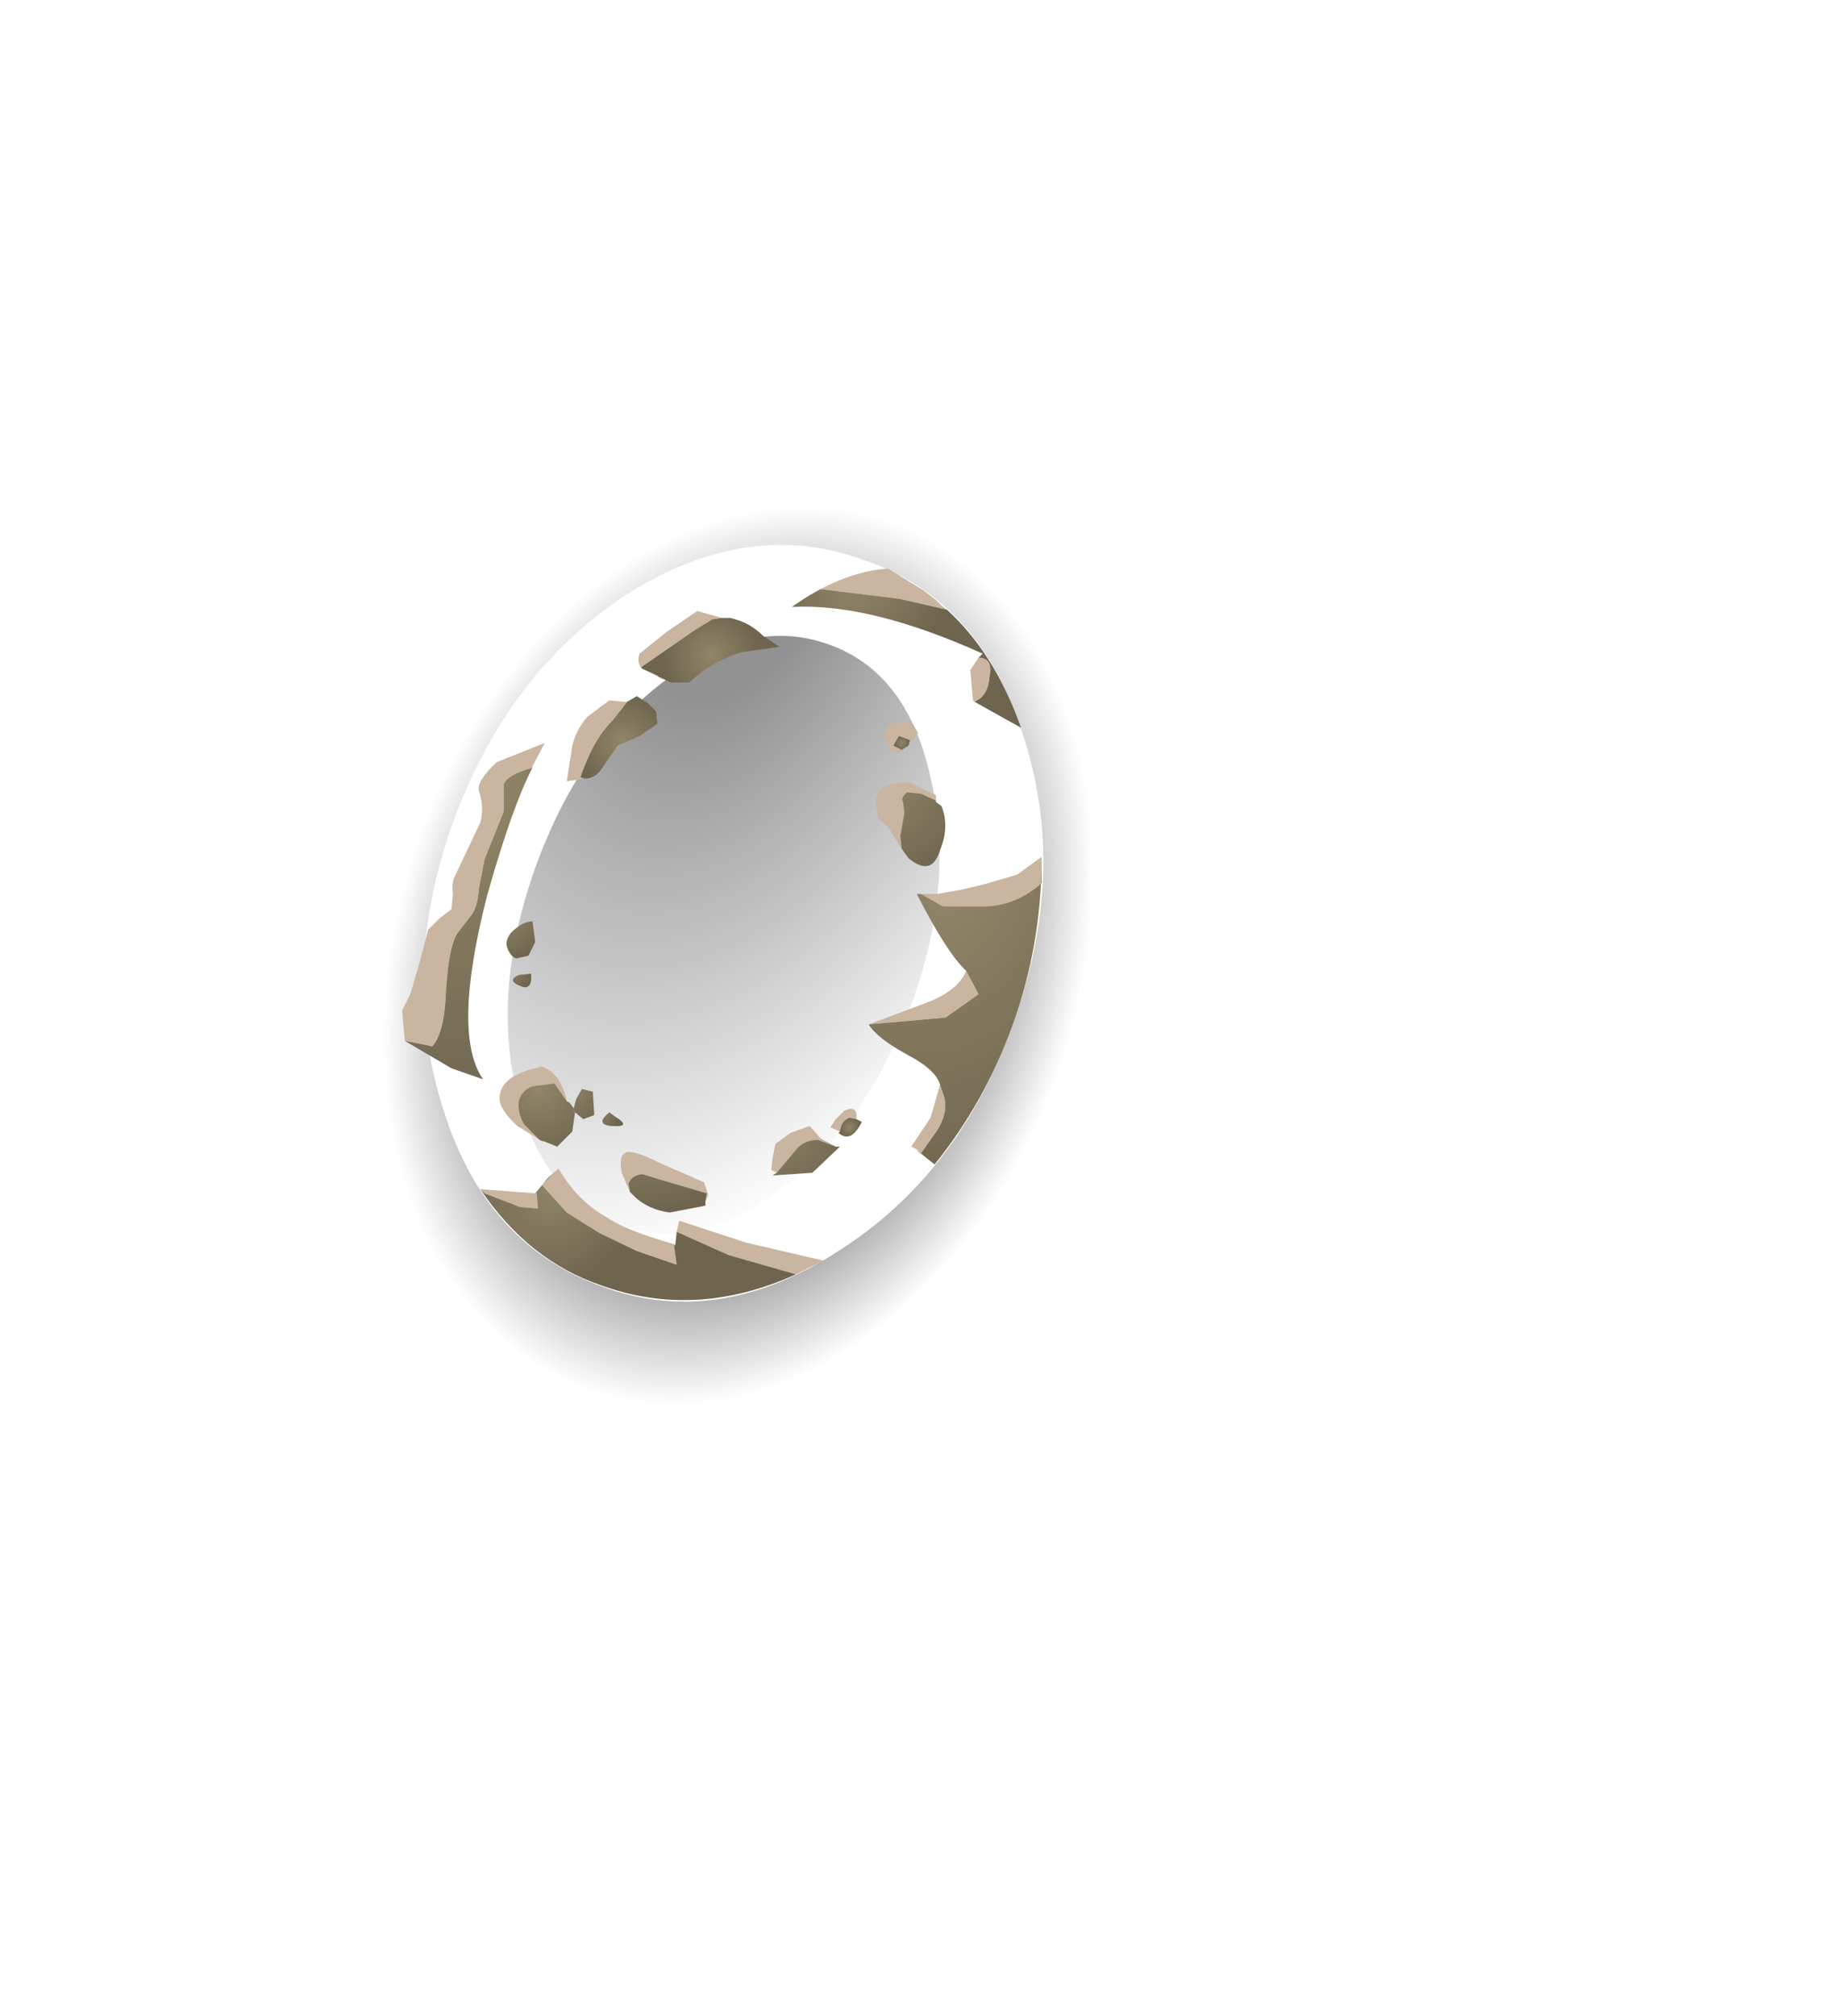 <?xml version="1.0" encoding="UTF-8" standalone="no"?>
<svg xmlns:xlink="http://www.w3.org/1999/xlink" height="73.4px" width="67.0px" xmlns="http://www.w3.org/2000/svg">
  <g transform="matrix(1.0, 0.0, 0.0, 1.0, 0.0, 0.0)">
    <use height="37.9" transform="matrix(1.0, 0.0, 0.0, 1.0, 11.7, 15.1)" width="31.6" xlink:href="#shape0"/>
  </g>
  <defs>
    <g id="shape0" transform="matrix(1.0, 0.0, 0.0, 1.0, -11.7, -15.1)">
      <path d="M22.1 17.5 Q28.15 13.75 34.1 15.9 40.05 18.05 42.3 24.9 44.55 31.7 41.8 39.25 39.05 46.75 32.95 50.55 26.85 54.35 20.9 52.2 14.95 50.05 12.75 43.15 10.45 36.35 13.2 28.85 15.95 21.3 22.1 17.5 M16.5 29.95 Q14.55 35.4 16.15 40.4 17.7 45.35 21.95 46.85 26.15 48.4 30.55 45.55 34.95 42.75 36.9 37.3 38.9 31.8 37.3 26.85 35.75 21.85 31.5 20.4 27.3 18.85 22.9 21.6 18.5 24.45 16.5 29.95" fill="url(#gradient0)" fill-rule="evenodd" stroke="none"/>
      <path d="M24.2 24.8 Q27.3 22.45 30.15 23.45 33.05 24.45 33.9 28.3 34.8 32.1 33.25 36.45 31.65 40.85 28.5 43.25 25.4 45.6 22.55 44.6 19.75 43.55 18.8 39.7 17.95 35.95 19.5 31.6 21.1 27.15 24.2 24.8" fill="url(#gradient1)" fill-rule="evenodd" stroke="none"/>
      <path d="M37.95 31.2 L37.95 32.15 Q37.05 32.95 35.95 33.0 L34.35 33.0 33.55 32.55 34.15 32.55 35.0 32.4 35.85 32.2 37.05 31.85 37.95 31.2 M35.2 35.35 L35.65 36.2 34.45 37.05 31.65 37.3 33.65 36.55 Q34.9 36.1 35.2 35.35 M34.25 39.5 L34.4 39.95 Q34.55 40.5 34.15 41.15 L33.55 42.0 33.5 42.0 33.4 41.85 33.2 41.75 33.9 40.7 34.25 39.5 M26.3 22.5 L25.95 22.55 25.3 22.95 23.35 24.3 Q23.2 24.1 23.3 23.8 L24.3 23.0 25.4 22.25 26.3 22.5 M23.4 24.35 L23.95 24.6 24.0 24.65 23.4 24.35 M22.85 25.55 L22.7 25.75 22.3 26.25 Q21.6 26.95 21.15 28.3 L21.3 28.35 20.65 28.45 20.85 27.15 Q21.0 26.55 21.4 26.1 L22.2 25.5 22.7 25.55 22.85 25.55 M32.35 20.7 L33.65 21.5 34.1 21.85 34.2 21.95 34.3 22.05 34.5 22.2 32.75 21.8 29.9 21.45 Q31.05 20.85 32.35 20.7 M35.5 25.55 L35.45 25.5 35.35 24.4 35.55 24.1 35.65 23.95 Q36.2 23.95 36.05 24.65 36.0 25.35 35.5 25.55 M32.9 27.35 Q32.5 27.55 32.25 26.95 32.15 26.55 32.45 26.35 L33.2 26.25 33.45 26.7 32.9 27.35 M32.55 27.15 L32.85 27.3 33.1 27.15 33.15 26.95 32.75 26.8 32.55 27.15 M14.75 37.9 L14.65 36.8 14.95 36.2 15.3 35.0 15.6 33.85 16.0 33.45 16.45 33.1 16.5 32.55 Q16.45 32.2 16.55 31.95 L17.5 29.95 Q17.65 29.4 17.45 28.8 17.35 28.45 18.1 27.75 L19.85 27.05 19.4 27.9 19.4 27.95 Q18.5 28.2 18.35 28.55 L18.35 29.55 17.65 31.3 17.45 32.35 Q17.4 33.05 17.15 33.35 L16.65 34.0 Q16.35 34.5 16.25 36.05 16.2 37.6 15.75 38.1 L14.75 37.9 M19.75 41.55 L18.85 41.0 Q18.2 40.4 18.2 40.0 18.2 39.15 19.7 38.85 L19.6 38.8 Q20.4 38.95 20.65 40.1 L20.2 39.45 19.4 39.55 Q19.0 39.7 18.9 40.1 18.85 40.55 19.1 40.95 L19.65 41.5 19.75 41.55 M19.5 43.45 L19.55 43.45 19.6 44.0 18.95 43.95 18.3 43.7 17.65 43.45 17.5 43.3 19.5 43.45 M29.0 46.4 L26.55 45.7 24.65 44.85 24.75 44.45 27.2 45.25 30.0 45.9 29.0 46.4 M24.55 45.3 L24.65 46.05 23.2 45.55 21.85 44.9 20.65 44.15 19.75 43.15 20.3 42.6 20.35 42.55 Q21.05 43.75 22.15 44.35 22.8 44.8 24.55 45.3 M34.1 29.2 L34.1 29.15 33.55 28.9 33.05 28.85 Q32.8 29.05 32.9 29.2 L32.95 29.6 32.8 30.45 32.85 30.9 32.75 30.75 32.35 30.1 32.0 29.8 31.9 29.25 Q31.95 28.4 33.15 28.5 L34.1 28.95 34.1 29.2 M22.95 43.4 L22.65 42.7 Q22.55 42.1 22.75 42.0 22.95 41.8 24.05 42.35 L25.65 43.05 25.8 43.5 25.7 43.75 25.75 43.45 24.05 42.95 23.4 42.75 Q23.0 42.8 22.9 43.1 L22.95 43.4 M28.3 42.7 L28.1 42.6 28.15 42.15 28.25 41.65 28.8 41.25 29.5 41.0 29.9 41.45 30.45 41.75 29.8 41.5 Q29.35 41.5 29.05 41.8 L28.3 42.7 M30.6 41.2 L30.25 41.05 30.45 40.75 30.75 40.45 Q31.25 40.2 31.2 40.75 L30.95 40.7 Q30.65 40.8 30.6 41.2" fill="#c9b5a0" fill-rule="evenodd" stroke="none"/>
      <path d="M33.55 32.55 L34.35 33.0 35.95 33.0 Q37.05 32.95 37.95 32.15 L37.95 31.2 Q37.95 34.4 36.9 37.3 35.9 40.1 34.05 42.4 L33.55 42.0 34.15 41.15 Q34.55 40.5 34.4 39.95 L34.25 39.5 Q34.1 38.95 33.05 38.4 31.95 37.8 31.65 37.3 L34.45 37.05 35.65 36.2 35.2 35.35 Q34.5 34.7 33.4 32.55 L33.55 32.55" fill="url(#gradient2)" fill-rule="evenodd" stroke="none"/>
      <path d="M26.3 22.5 L26.6 22.5 Q27.3 22.65 27.8 23.15 L28.4 23.55 27.0 23.75 Q26.25 24.0 25.65 24.4 L25.1 24.85 24.45 24.85 24.0 24.65 23.95 24.6 23.4 24.35 23.35 24.3 25.3 22.95 25.95 22.55 26.3 22.5" fill="url(#gradient3)" fill-rule="evenodd" stroke="none"/>
      <path d="M22.85 25.55 L23.2 25.35 23.6 25.6 23.9 25.9 23.95 26.35 23.3 26.8 22.5 27.15 21.95 27.95 Q21.7 28.35 21.3 28.35 L21.15 28.3 Q21.6 26.95 22.3 26.25 L22.7 25.75 22.85 25.55" fill="url(#gradient4)" fill-rule="evenodd" stroke="none"/>
      <path d="M34.5 22.2 Q36.25 23.8 37.2 26.5 L35.5 25.55 Q36.0 25.35 36.05 24.65 36.2 23.95 35.65 23.95 L35.8 23.8 Q31.7 21.95 28.85 22.1 30.6 20.85 32.35 20.7 31.05 20.85 29.9 21.45 L32.75 21.8 34.5 22.2" fill="url(#gradient5)" fill-rule="evenodd" stroke="none"/>
      <path d="M32.55 27.15 L32.75 26.8 33.15 26.95 33.1 27.15 32.85 27.3 32.55 27.15" fill="url(#gradient6)" fill-rule="evenodd" stroke="none"/>
      <path d="M19.4 27.95 Q18.65 29.4 17.75 32.6 16.45 37.65 17.6 39.3 L16.45 38.9 14.75 37.9 15.75 38.1 Q16.2 37.6 16.25 36.05 16.35 34.5 16.65 34.0 L17.15 33.35 Q17.4 33.05 17.45 32.35 L17.65 31.3 18.35 29.55 18.35 28.55 Q18.5 28.2 19.4 27.95" fill="url(#gradient7)" fill-rule="evenodd" stroke="none"/>
      <path d="M18.8 34.9 Q18.55 34.8 18.45 34.4 18.45 34.05 18.8 33.8 19.1 33.55 19.4 33.55 L19.5 34.3 19.25 34.8 18.8 34.9" fill="url(#gradient8)" fill-rule="evenodd" stroke="none"/>
      <path d="M19.35 35.45 Q19.4 36.1 18.95 35.9 18.45 35.7 18.9 35.5 L19.35 35.45" fill="url(#gradient9)" fill-rule="evenodd" stroke="none"/>
      <path d="M19.75 41.55 L19.65 41.5 19.1 40.95 Q18.85 40.55 18.9 40.1 19.0 39.7 19.4 39.55 L20.2 39.45 20.65 40.1 20.75 40.15 20.9 40.35 20.9 40.45 20.95 40.5 20.85 41.2 20.3 41.75 19.8 41.55 19.75 41.55" fill="url(#gradient10)" fill-rule="evenodd" stroke="none"/>
      <path d="M20.9 40.35 L21.0 40.0 21.2 39.65 21.6 39.75 21.65 40.6 21.25 40.75 20.95 40.5 20.9 40.45 20.9 40.35" fill="url(#gradient11)" fill-rule="evenodd" stroke="none"/>
      <path d="M17.5 43.3 L17.65 43.45 18.3 43.7 18.95 43.95 19.6 44.0 19.55 43.45 19.5 43.45 19.75 43.15 20.65 44.15 21.85 44.9 23.2 45.55 24.65 46.05 24.55 45.3 24.6 45.35 24.65 44.9 24.65 44.85 26.55 45.7 29.0 46.4 Q25.35 48.05 21.9 46.8 19.25 45.9 17.5 43.3 M20.3 42.6 L19.75 43.15 19.95 42.9 20.3 42.6" fill="url(#gradient12)" fill-rule="evenodd" stroke="none"/>
      <path d="M22.3 41.0 Q21.65 40.95 22.2 40.5 L22.4 40.65 Q23.05 41.05 22.3 41.0" fill="url(#gradient13)" fill-rule="evenodd" stroke="none"/>
      <path d="M34.1 29.2 L34.3 29.35 Q34.6 30.1 34.25 30.95 33.95 31.95 33.1 31.25 L32.85 30.9 32.8 30.45 32.95 29.6 32.9 29.2 Q32.8 29.05 33.05 28.85 L33.55 28.9 34.1 29.15 34.1 29.2" fill="url(#gradient14)" fill-rule="evenodd" stroke="none"/>
      <path d="M22.95 43.4 L22.9 43.1 Q23.0 42.8 23.4 42.75 L24.05 42.95 25.75 43.45 25.7 43.75 25.7 43.9 24.4 44.15 Q23.65 44.05 23.15 43.6 L22.95 43.4" fill="url(#gradient15)" fill-rule="evenodd" stroke="none"/>
      <path d="M28.3 42.7 L29.05 41.8 Q29.35 41.5 29.8 41.5 L30.45 41.75 30.6 41.75 29.6 42.7 28.15 42.8 28.3 42.7" fill="url(#gradient16)" fill-rule="evenodd" stroke="none"/>
      <path d="M31.2 40.75 L31.4 40.85 Q31.0 41.65 30.55 41.25 L30.6 41.2 Q30.65 40.8 30.95 40.7 L31.2 40.75" fill="url(#gradient17)" fill-rule="evenodd" stroke="none"/>
    </g>
    <radialGradient cx="0" cy="0" gradientTransform="matrix(-0.017, -0.006, 0.008, -0.023, 26.9, 34.8)" gradientUnits="userSpaceOnUse" id="gradient0" r="819.2" spreadMethod="pad">
      <stop offset="0.188" stop-color="#000000"/>
      <stop offset="0.839" stop-color="#000000" stop-opacity="0.0"/>
    </radialGradient>
    <radialGradient cx="0" cy="0" gradientTransform="matrix(-0.023, -0.008, 0.014, -0.038, 26.8, 19.6)" gradientUnits="userSpaceOnUse" id="gradient1" r="819.2" spreadMethod="pad">
      <stop offset="0.188" stop-color="#000000" stop-opacity="0.427"/>
      <stop offset="0.839" stop-color="#000000" stop-opacity="0.0"/>
    </radialGradient>
    <radialGradient cx="0" cy="0" gradientTransform="matrix(-0.01, -0.004, 0.005, -0.014, 34.6, 32.1)" gradientUnits="userSpaceOnUse" id="gradient2" r="819.2" spreadMethod="pad">
      <stop offset="0.0" stop-color="#918668"/>
      <stop offset="1.0" stop-color="#6f654f"/>
    </radialGradient>
    <radialGradient cx="0" cy="0" gradientTransform="matrix(0.002, 8.0E-4, 8.0E-4, -0.002, 25.9, 23.85)" gradientUnits="userSpaceOnUse" id="gradient3" r="819.2" spreadMethod="pad">
      <stop offset="0.0" stop-color="#918668"/>
      <stop offset="1.0" stop-color="#6f654f"/>
    </radialGradient>
    <radialGradient cx="0" cy="0" gradientTransform="matrix(0.002, 6.0E-4, 6.0E-4, -0.002, 22.65, 27.0)" gradientUnits="userSpaceOnUse" id="gradient4" r="819.2" spreadMethod="pad">
      <stop offset="0.0" stop-color="#918668"/>
      <stop offset="1.0" stop-color="#6f654f"/>
    </radialGradient>
    <radialGradient cx="0" cy="0" gradientTransform="matrix(-0.004, -0.001, 0.002, -0.005, 31.3, 21.0)" gradientUnits="userSpaceOnUse" id="gradient5" r="819.2" spreadMethod="pad">
      <stop offset="0.0" stop-color="#918668"/>
      <stop offset="1.0" stop-color="#6f654f"/>
    </radialGradient>
    <radialGradient cx="0" cy="0" gradientTransform="matrix(3.0E-4, 1.0E-4, 1.0E-4, -3.0E-4, 32.85, 27.05)" gradientUnits="userSpaceOnUse" id="gradient6" r="819.2" spreadMethod="pad">
      <stop offset="0.0" stop-color="#918668"/>
      <stop offset="1.0" stop-color="#6f654f"/>
    </radialGradient>
    <radialGradient cx="0" cy="0" gradientTransform="matrix(-0.011, -0.003, 0.004, -0.015, 17.5, 28.55)" gradientUnits="userSpaceOnUse" id="gradient7" r="819.2" spreadMethod="pad">
      <stop offset="0.0" stop-color="#918668"/>
      <stop offset="1.0" stop-color="#6f654f"/>
    </radialGradient>
    <radialGradient cx="0" cy="0" gradientTransform="matrix(0.002, 8.0E-4, 8.0E-4, -0.002, 18.35, 33.25)" gradientUnits="userSpaceOnUse" id="gradient8" r="819.2" spreadMethod="pad">
      <stop offset="0.0" stop-color="#918668"/>
      <stop offset="1.0" stop-color="#6f654f"/>
    </radialGradient>
    <radialGradient cx="0" cy="0" gradientTransform="matrix(0.001, 4.0E-4, 4.0E-4, -0.001, 18.55, 35.2)" gradientUnits="userSpaceOnUse" id="gradient9" r="819.2" spreadMethod="pad">
      <stop offset="0.0" stop-color="#918668"/>
      <stop offset="1.0" stop-color="#6f654f"/>
    </radialGradient>
    <radialGradient cx="0" cy="0" gradientTransform="matrix(0.003, 0.001, 0.001, -0.003, 19.6, 39.65)" gradientUnits="userSpaceOnUse" id="gradient10" r="819.2" spreadMethod="pad">
      <stop offset="0.0" stop-color="#918668"/>
      <stop offset="1.0" stop-color="#6f654f"/>
    </radialGradient>
    <radialGradient cx="0" cy="0" gradientTransform="matrix(0.002, 7.0E-4, 7.0E-4, -0.002, 20.75, 39.45)" gradientUnits="userSpaceOnUse" id="gradient11" r="819.2" spreadMethod="pad">
      <stop offset="0.0" stop-color="#918668"/>
      <stop offset="1.0" stop-color="#6f654f"/>
    </radialGradient>
    <radialGradient cx="0" cy="0" gradientTransform="matrix(-0.004, -0.001, 0.002, -0.005, 20.35, 43.0)" gradientUnits="userSpaceOnUse" id="gradient12" r="819.2" spreadMethod="pad">
      <stop offset="0.0" stop-color="#918668"/>
      <stop offset="1.0" stop-color="#6f654f"/>
    </radialGradient>
    <radialGradient cx="0" cy="0" gradientTransform="matrix(0.001, 4.0E-4, 4.0E-4, -0.001, 21.75, 40.4)" gradientUnits="userSpaceOnUse" id="gradient13" r="819.2" spreadMethod="pad">
      <stop offset="0.0" stop-color="#918668"/>
      <stop offset="1.0" stop-color="#6f654f"/>
    </radialGradient>
    <radialGradient cx="0" cy="0" gradientTransform="matrix(0.004, 0.002, 0.002, -0.004, 32.05, 28.5)" gradientUnits="userSpaceOnUse" id="gradient14" r="819.2" spreadMethod="pad">
      <stop offset="0.0" stop-color="#918668"/>
      <stop offset="1.0" stop-color="#6f654f"/>
    </radialGradient>
    <radialGradient cx="0" cy="0" gradientTransform="matrix(0.004, 0.001, 0.001, -0.004, 23.6, 40.75)" gradientUnits="userSpaceOnUse" id="gradient15" r="819.2" spreadMethod="pad">
      <stop offset="0.0" stop-color="#918668"/>
      <stop offset="1.0" stop-color="#6f654f"/>
    </radialGradient>
    <radialGradient cx="0" cy="0" gradientTransform="matrix(0.004, 0.001, 0.001, -0.004, 28.0, 40.7)" gradientUnits="userSpaceOnUse" id="gradient16" r="819.2" spreadMethod="pad">
      <stop offset="0.0" stop-color="#918668"/>
      <stop offset="1.0" stop-color="#6f654f"/>
    </radialGradient>
    <radialGradient cx="0" cy="0" gradientTransform="matrix(4.0E-4, 2.0E-4, 2.0E-4, -4.0E-4, 30.95, 41.05)" gradientUnits="userSpaceOnUse" id="gradient17" r="819.2" spreadMethod="pad">
      <stop offset="0.0" stop-color="#918668"/>
      <stop offset="1.0" stop-color="#6f654f"/>
    </radialGradient>
  </defs>
</svg>
